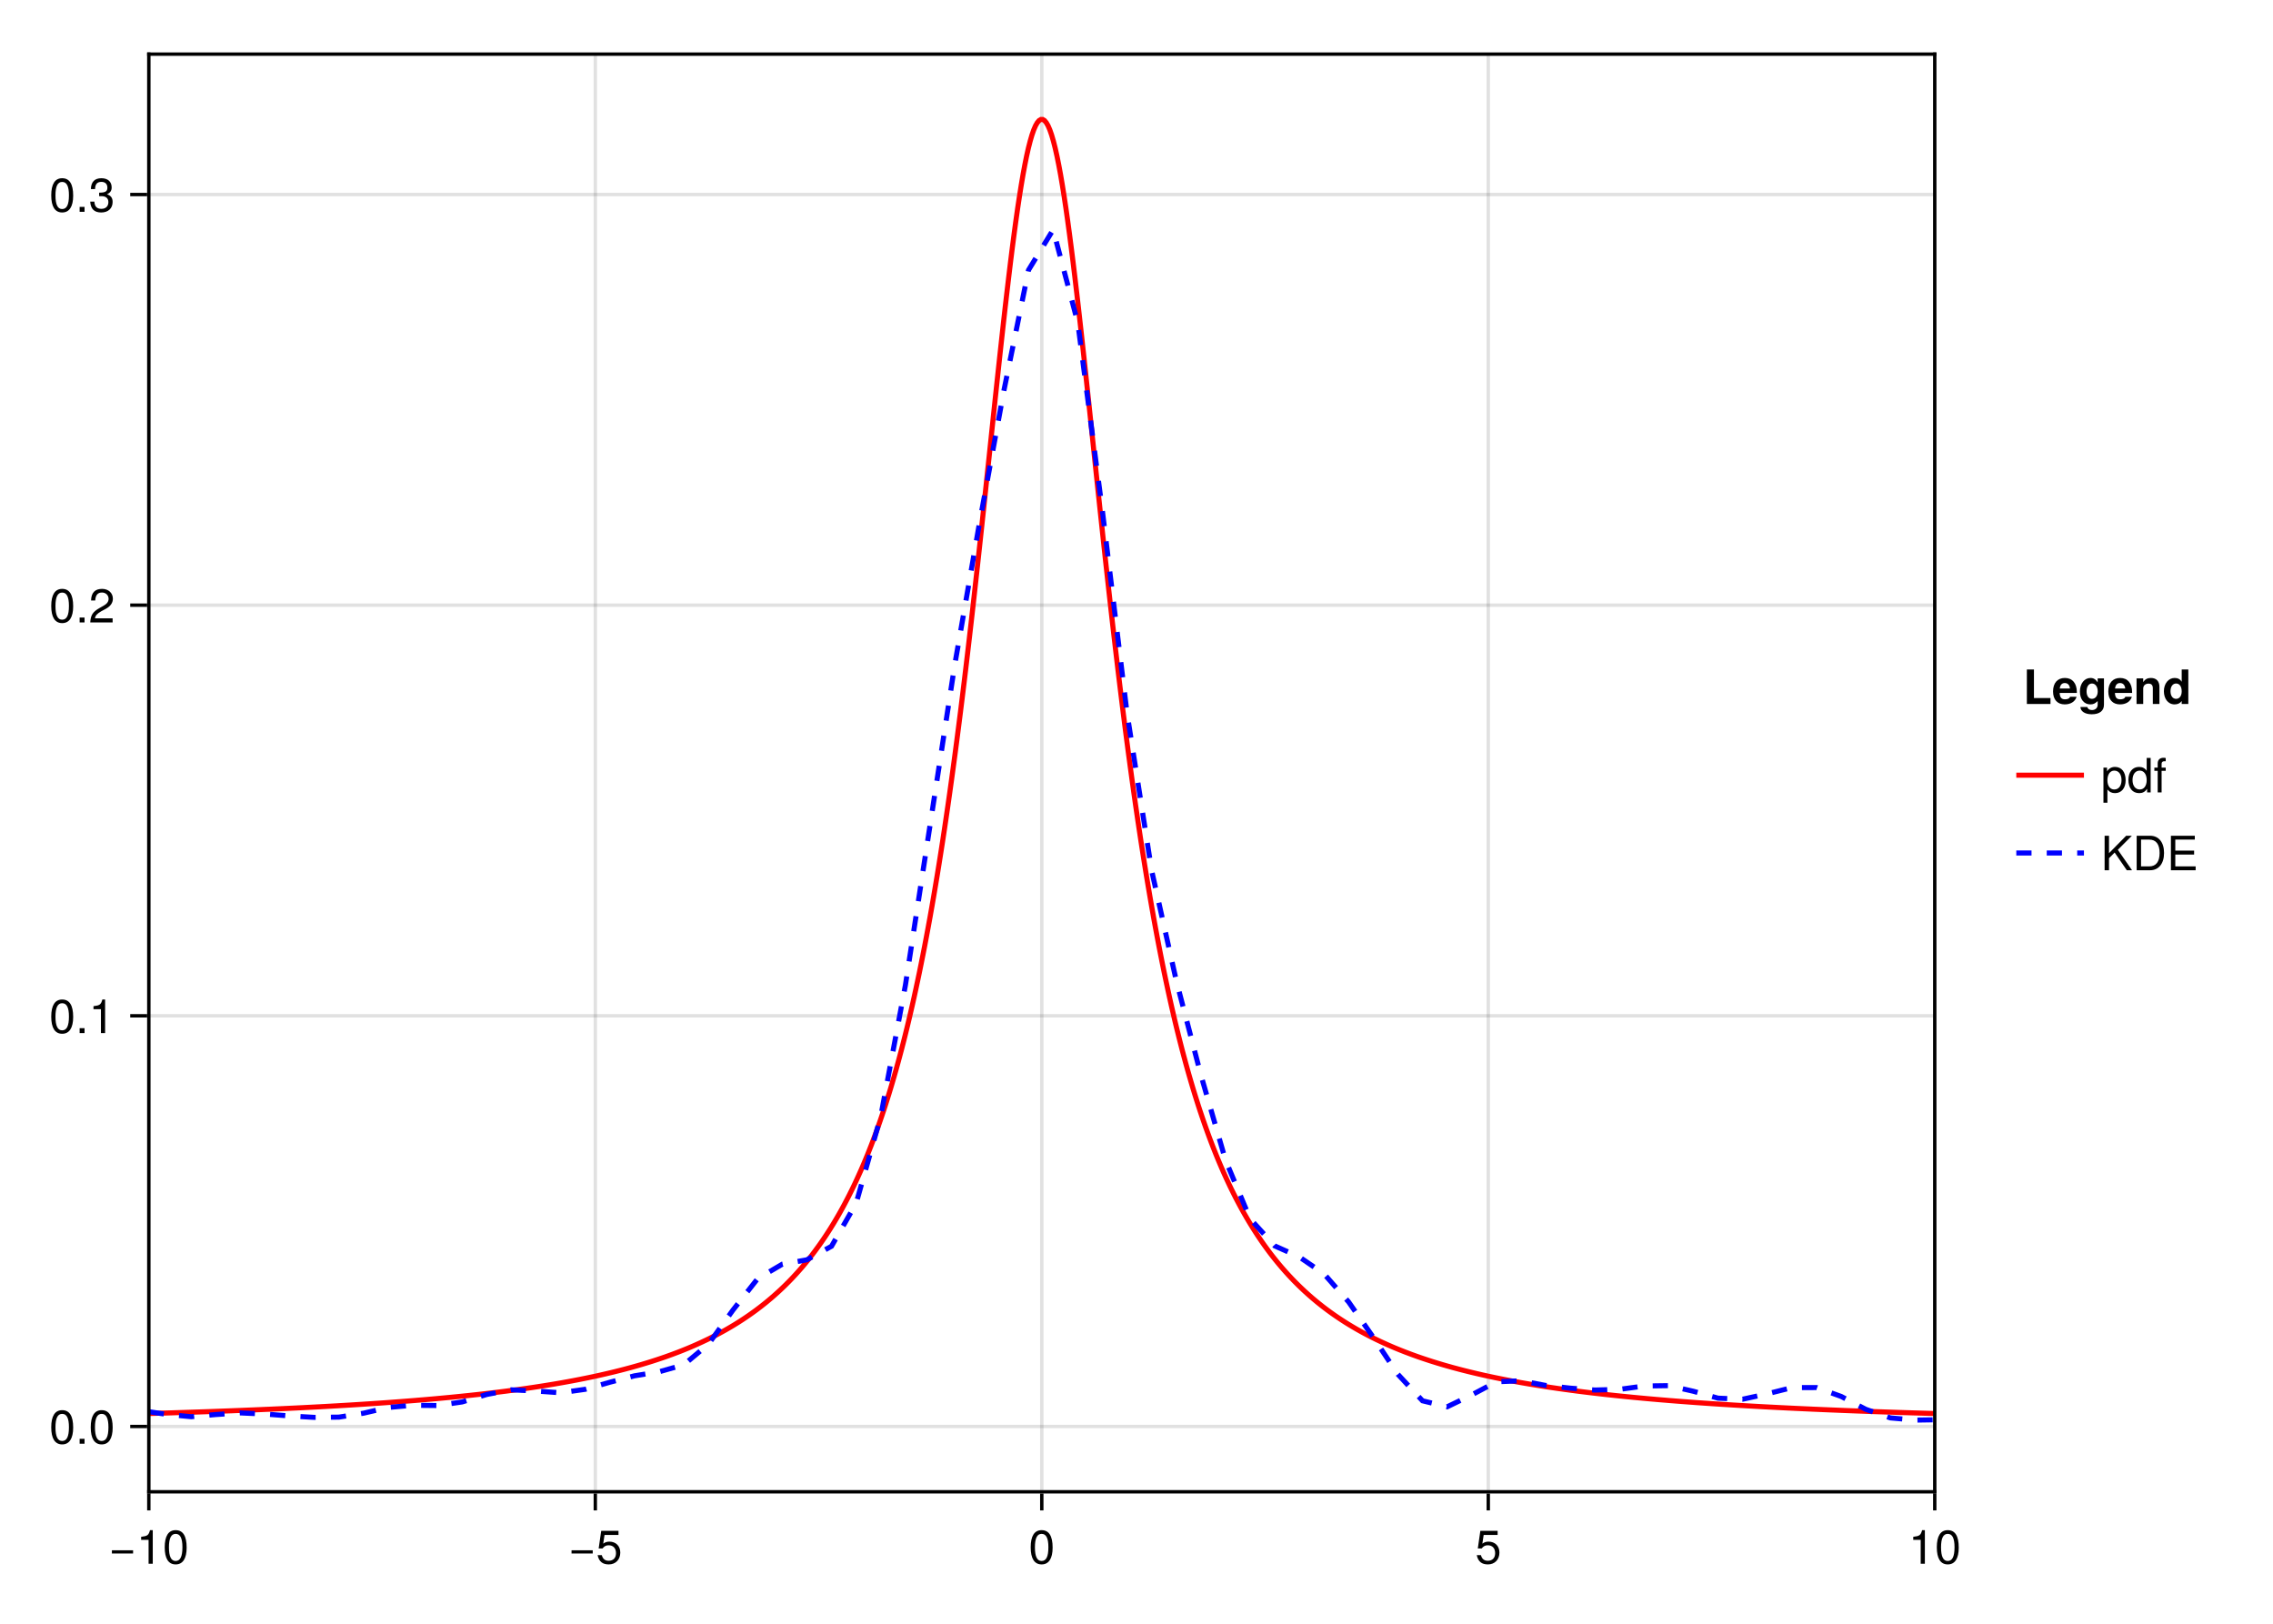 <?xml version="1.0" encoding="UTF-8"?>
<svg xmlns="http://www.w3.org/2000/svg" xmlns:xlink="http://www.w3.org/1999/xlink" width="672" height="480" viewBox="0 0 672 480">
<defs>
<g>
<g id="glyph-0-0-b5cbc8f6">
<path d="M 7.219 -3.031 C 7.219 -3.031 0.953 -3.031 0.953 -3.031 C 0.953 -3.031 0.953 -3.969 0.953 -3.969 C 0.953 -3.969 7.219 -3.969 7.219 -3.969 C 7.219 -3.969 7.219 -3.031 7.219 -3.031 Z M 7.219 -3.031 "/>
</g>
<g id="glyph-0-1-b5cbc8f6">
<path d="M 4.859 0 C 4.859 0 3.625 0 3.625 0 C 3.625 0 3.625 -7.062 3.625 -7.062 C 3.625 -7.062 1.422 -7.062 1.422 -7.062 C 1.422 -7.062 1.422 -7.953 1.422 -7.953 C 3.328 -8.188 3.609 -8.406 4.047 -9.922 C 4.047 -9.922 4.859 -9.922 4.859 -9.922 C 4.859 -9.922 4.859 0 4.859 0 Z M 4.859 0 "/>
</g>
<g id="glyph-0-2-b5cbc8f6">
<path d="M 7.094 -4.781 C 7.094 -1.516 5.953 0.203 3.844 0.203 C 1.719 0.203 0.609 -1.516 0.609 -4.859 C 0.609 -8.188 1.703 -9.922 3.844 -9.922 C 6 -9.922 7.094 -8.219 7.094 -4.781 Z M 5.844 -4.891 C 5.844 -7.547 5.188 -8.828 3.844 -8.828 C 2.516 -8.828 1.859 -7.562 1.859 -4.844 C 1.859 -2.125 2.516 -0.812 3.828 -0.812 C 5.188 -0.812 5.844 -2.078 5.844 -4.891 Z M 5.844 -4.891 "/>
</g>
<g id="glyph-1-0-b5cbc8f6">
<path d="M 7.219 -3.031 C 7.219 -3.031 0.953 -3.031 0.953 -3.031 C 0.953 -3.031 0.953 -3.969 0.953 -3.969 C 0.953 -3.969 7.219 -3.969 7.219 -3.969 C 7.219 -3.969 7.219 -3.031 7.219 -3.031 Z M 7.219 -3.031 "/>
</g>
<g id="glyph-2-0-b5cbc8f6">
<path d="M 7.188 -3.297 C 7.188 -1.188 5.781 0.203 3.781 0.203 C 2.016 0.203 0.891 -0.578 0.484 -2.547 C 0.484 -2.547 1.719 -2.547 1.719 -2.547 C 2.016 -1.422 2.672 -0.875 3.75 -0.875 C 5.094 -0.875 5.922 -1.688 5.922 -3.125 C 5.922 -4.594 5.078 -5.453 3.75 -5.453 C 2.984 -5.453 2.5 -5.203 1.938 -4.516 C 1.938 -4.516 0.797 -4.516 0.797 -4.516 C 0.797 -4.516 1.547 -9.719 1.547 -9.719 C 1.547 -9.719 6.656 -9.719 6.656 -9.719 C 6.656 -9.719 6.656 -8.5 6.656 -8.5 C 6.656 -8.5 2.531 -8.5 2.531 -8.5 C 2.531 -8.5 2.141 -5.938 2.141 -5.938 C 2.719 -6.359 3.281 -6.531 3.969 -6.531 C 5.875 -6.531 7.188 -5.25 7.188 -3.297 Z M 7.188 -3.297 "/>
</g>
<g id="glyph-2-1-b5cbc8f6">
<path d="M 7.094 -4.781 C 7.094 -1.516 5.953 0.203 3.844 0.203 C 1.719 0.203 0.609 -1.516 0.609 -4.859 C 0.609 -8.188 1.703 -9.922 3.844 -9.922 C 6 -9.922 7.094 -8.219 7.094 -4.781 Z M 5.844 -4.891 C 5.844 -7.547 5.188 -8.828 3.844 -8.828 C 2.516 -8.828 1.859 -7.562 1.859 -4.844 C 1.859 -2.125 2.516 -0.812 3.828 -0.812 C 5.188 -0.812 5.844 -2.078 5.844 -4.891 Z M 5.844 -4.891 "/>
</g>
<g id="glyph-2-2-b5cbc8f6">
<path d="M 4.859 0 C 4.859 0 3.625 0 3.625 0 C 3.625 0 3.625 -7.062 3.625 -7.062 C 3.625 -7.062 1.422 -7.062 1.422 -7.062 C 1.422 -7.062 1.422 -7.953 1.422 -7.953 C 3.328 -8.188 3.609 -8.406 4.047 -9.922 C 4.047 -9.922 4.859 -9.922 4.859 -9.922 C 4.859 -9.922 4.859 0 4.859 0 Z M 4.859 0 "/>
</g>
<g id="glyph-2-3-b5cbc8f6">
<path d="M 7.328 -3.594 C 7.328 -1.266 6.078 0.203 4.188 0.203 C 3.234 0.203 2.547 -0.125 1.938 -0.875 C 1.938 -0.875 1.938 3.047 1.938 3.047 C 1.938 3.047 0.766 3.047 0.766 3.047 C 0.766 3.047 0.766 -7.344 0.766 -7.344 C 0.766 -7.344 1.828 -7.344 1.828 -7.344 C 1.828 -7.344 1.828 -6.234 1.828 -6.234 C 2.375 -7.094 3.172 -7.547 4.172 -7.547 C 6.125 -7.547 7.328 -6.062 7.328 -3.594 Z M 6.109 -3.625 C 6.109 -5.375 5.266 -6.453 3.969 -6.453 C 2.75 -6.453 1.938 -5.328 1.938 -3.609 C 1.938 -1.891 2.75 -0.875 3.969 -0.875 C 5.25 -0.875 6.109 -1.953 6.109 -3.625 Z M 6.109 -3.625 "/>
</g>
<g id="glyph-2-4-b5cbc8f6">
<path d="M 6.938 0 C 6.938 0 5.891 0 5.891 0 C 5.891 0 5.891 -1.078 5.891 -1.078 C 5.266 -0.172 4.562 0.203 3.562 0.203 C 1.578 0.203 0.359 -1.266 0.359 -3.734 C 0.359 -6.078 1.609 -7.547 3.516 -7.547 C 4.5 -7.547 5.281 -7.156 5.766 -6.406 C 5.766 -6.406 5.766 -10.203 5.766 -10.203 C 5.766 -10.203 6.938 -10.203 6.938 -10.203 C 6.938 -10.203 6.938 0 6.938 0 Z M 5.766 -3.641 C 5.766 -5.328 4.969 -6.453 3.703 -6.453 C 2.438 -6.453 1.578 -5.375 1.578 -3.672 C 1.578 -1.953 2.438 -0.875 3.719 -0.875 C 4.953 -0.875 5.766 -1.953 5.766 -3.641 Z M 5.766 -3.641 "/>
</g>
<g id="glyph-2-5-b5cbc8f6">
<path d="M 3.609 -6.391 C 3.609 -6.391 2.391 -6.391 2.391 -6.391 C 2.391 -6.391 2.391 0 2.391 0 C 2.391 0 1.234 0 1.234 0 C 1.234 0 1.234 -6.391 1.234 -6.391 C 1.234 -6.391 0.25 -6.391 0.25 -6.391 C 0.25 -6.391 0.25 -7.344 0.25 -7.344 C 0.25 -7.344 1.234 -7.344 1.234 -7.344 C 1.234 -7.344 1.234 -8.578 1.234 -8.578 C 1.234 -9.625 1.875 -10.25 2.953 -10.25 C 3.188 -10.25 3.344 -10.234 3.609 -10.172 C 3.609 -10.172 3.609 -9.219 3.609 -9.219 C 3.344 -9.219 3.297 -9.219 3.203 -9.219 C 2.672 -9.219 2.391 -8.969 2.391 -8.484 C 2.391 -8.484 2.391 -7.344 2.391 -7.344 C 2.391 -7.344 3.609 -7.344 3.609 -7.344 C 3.609 -7.344 3.609 -6.391 3.609 -6.391 Z M 3.609 -6.391 "/>
</g>
<g id="glyph-2-6-b5cbc8f6">
<path d="M 9.219 0 C 9.219 0 7.672 0 7.672 0 C 7.672 0 4.078 -5.234 4.078 -5.234 C 4.078 -5.234 2.406 -3.562 2.406 -3.562 C 2.406 -3.562 2.406 0 2.406 0 C 2.406 0 1.109 0 1.109 0 C 1.109 0 1.109 -10.203 1.109 -10.203 C 1.109 -10.203 2.406 -10.203 2.406 -10.203 C 2.406 -10.203 2.406 -5.047 2.406 -5.047 C 2.406 -5.047 7.484 -10.203 7.484 -10.203 C 7.484 -10.203 9.172 -10.203 9.172 -10.203 C 9.172 -10.203 5.016 -6.047 5.016 -6.047 C 5.016 -6.047 9.219 0 9.219 0 Z M 9.219 0 "/>
</g>
<g id="glyph-2-7-b5cbc8f6">
<path d="M 9.344 -5.109 C 9.344 -1.938 7.75 0 5.188 0 C 5.188 0 1.25 0 1.25 0 C 1.25 0 1.25 -10.203 1.25 -10.203 C 1.25 -10.203 5.188 -10.203 5.188 -10.203 C 7.766 -10.203 9.344 -8.281 9.344 -5.109 Z M 8.031 -5.094 C 8.031 -7.703 6.969 -9.062 4.953 -9.062 C 4.953 -9.062 2.547 -9.062 2.547 -9.062 C 2.547 -9.062 2.547 -1.141 2.547 -1.141 C 2.547 -1.141 4.953 -1.141 4.953 -1.141 C 6.969 -1.141 8.031 -2.516 8.031 -5.094 Z M 8.031 -5.094 "/>
</g>
<g id="glyph-2-8-b5cbc8f6">
<path d="M 8.578 0 C 8.578 0 1.266 0 1.266 0 C 1.266 0 1.266 -10.203 1.266 -10.203 C 1.266 -10.203 8.328 -10.203 8.328 -10.203 C 8.328 -10.203 8.328 -9.062 8.328 -9.062 C 8.328 -9.062 2.562 -9.062 2.562 -9.062 C 2.562 -9.062 2.562 -5.797 2.562 -5.797 C 2.562 -5.797 8.125 -5.797 8.125 -5.797 C 8.125 -5.797 8.125 -4.641 8.125 -4.641 C 8.125 -4.641 2.562 -4.641 2.562 -4.641 C 2.562 -4.641 2.562 -1.141 2.562 -1.141 C 2.562 -1.141 8.578 -1.141 8.578 -1.141 C 8.578 -1.141 8.578 0 8.578 0 Z M 8.578 0 "/>
</g>
<g id="glyph-3-0-b5cbc8f6">
<path d="M 7.094 -4.781 C 7.094 -1.516 5.953 0.203 3.844 0.203 C 1.719 0.203 0.609 -1.516 0.609 -4.859 C 0.609 -8.188 1.703 -9.922 3.844 -9.922 C 6 -9.922 7.094 -8.219 7.094 -4.781 Z M 5.844 -4.891 C 5.844 -7.547 5.188 -8.828 3.844 -8.828 C 2.516 -8.828 1.859 -7.562 1.859 -4.844 C 1.859 -2.125 2.516 -0.812 3.828 -0.812 C 5.188 -0.812 5.844 -2.078 5.844 -4.891 Z M 5.844 -4.891 "/>
</g>
<g id="glyph-3-1-b5cbc8f6">
<path d="M 2.672 0 C 2.672 0 1.219 0 1.219 0 C 1.219 0 1.219 -1.453 1.219 -1.453 C 1.219 -1.453 2.672 -1.453 2.672 -1.453 C 2.672 -1.453 2.672 0 2.672 0 Z M 2.672 0 "/>
</g>
<g id="glyph-4-0-b5cbc8f6">
<path d="M 7.094 -4.781 C 7.094 -1.516 5.953 0.203 3.844 0.203 C 1.719 0.203 0.609 -1.516 0.609 -4.859 C 0.609 -8.188 1.703 -9.922 3.844 -9.922 C 6 -9.922 7.094 -8.219 7.094 -4.781 Z M 5.844 -4.891 C 5.844 -7.547 5.188 -8.828 3.844 -8.828 C 2.516 -8.828 1.859 -7.562 1.859 -4.844 C 1.859 -2.125 2.516 -0.812 3.828 -0.812 C 5.188 -0.812 5.844 -2.078 5.844 -4.891 Z M 5.844 -4.891 "/>
</g>
<g id="glyph-4-1-b5cbc8f6">
<path d="M 2.672 0 C 2.672 0 1.219 0 1.219 0 C 1.219 0 1.219 -1.453 1.219 -1.453 C 1.219 -1.453 2.672 -1.453 2.672 -1.453 C 2.672 -1.453 2.672 0 2.672 0 Z M 2.672 0 "/>
</g>
<g id="glyph-4-2-b5cbc8f6">
<path d="M 4.859 0 C 4.859 0 3.625 0 3.625 0 C 3.625 0 3.625 -7.062 3.625 -7.062 C 3.625 -7.062 1.422 -7.062 1.422 -7.062 C 1.422 -7.062 1.422 -7.953 1.422 -7.953 C 3.328 -8.188 3.609 -8.406 4.047 -9.922 C 4.047 -9.922 4.859 -9.922 4.859 -9.922 C 4.859 -9.922 4.859 0 4.859 0 Z M 4.859 0 "/>
</g>
<g id="glyph-4-3-b5cbc8f6">
<path d="M 7.156 -7.016 C 7.156 -5.797 6.438 -4.766 5.047 -4.016 C 5.047 -4.016 3.656 -3.266 3.656 -3.266 C 2.438 -2.547 1.984 -2.031 1.859 -1.219 C 1.859 -1.219 7.078 -1.219 7.078 -1.219 C 7.078 -1.219 7.078 0 7.078 0 C 7.078 0 0.469 0 0.469 0 C 0.594 -2.188 1.188 -3.125 3.266 -4.297 C 3.266 -4.297 4.547 -5.031 4.547 -5.031 C 5.438 -5.531 5.891 -6.203 5.891 -6.984 C 5.891 -8.047 5.047 -8.844 3.938 -8.844 C 2.719 -8.844 2.031 -8.141 1.938 -6.484 C 1.938 -6.484 0.703 -6.484 0.703 -6.484 C 0.766 -8.891 1.953 -9.922 3.969 -9.922 C 5.859 -9.922 7.156 -8.688 7.156 -7.016 Z M 7.156 -7.016 "/>
</g>
<g id="glyph-5-0-b5cbc8f6">
<path d="M 7.094 -4.781 C 7.094 -1.516 5.953 0.203 3.844 0.203 C 1.719 0.203 0.609 -1.516 0.609 -4.859 C 0.609 -8.188 1.703 -9.922 3.844 -9.922 C 6 -9.922 7.094 -8.219 7.094 -4.781 Z M 5.844 -4.891 C 5.844 -7.547 5.188 -8.828 3.844 -8.828 C 2.516 -8.828 1.859 -7.562 1.859 -4.844 C 1.859 -2.125 2.516 -0.812 3.828 -0.812 C 5.188 -0.812 5.844 -2.078 5.844 -4.891 Z M 5.844 -4.891 "/>
</g>
<g id="glyph-5-1-b5cbc8f6">
<path d="M 2.672 0 C 2.672 0 1.219 0 1.219 0 C 1.219 0 1.219 -1.453 1.219 -1.453 C 1.219 -1.453 2.672 -1.453 2.672 -1.453 C 2.672 -1.453 2.672 0 2.672 0 Z M 2.672 0 "/>
</g>
<g id="glyph-5-2-b5cbc8f6">
<path d="M 7.078 -2.891 C 7.078 -1.016 5.766 0.203 3.719 0.203 C 1.688 0.203 0.609 -0.781 0.453 -3 C 0.453 -3 1.688 -3 1.688 -3 C 1.766 -1.547 2.422 -0.875 3.766 -0.875 C 5.047 -0.875 5.828 -1.625 5.828 -2.875 C 5.828 -3.969 5.125 -4.625 3.766 -4.625 C 3.766 -4.625 3.094 -4.625 3.094 -4.625 C 3.094 -4.625 3.094 -5.656 3.094 -5.656 C 5.062 -5.656 5.531 -6.094 5.531 -7.156 C 5.531 -8.203 4.875 -8.844 3.781 -8.844 C 2.516 -8.844 1.922 -8.188 1.891 -6.719 C 1.891 -6.719 0.656 -6.719 0.656 -6.719 C 0.703 -8.828 1.766 -9.922 3.766 -9.922 C 5.656 -9.922 6.797 -8.906 6.797 -7.203 C 6.797 -6.203 6.328 -5.562 5.406 -5.188 C 6.594 -4.781 7.078 -4.094 7.078 -2.891 Z M 7.078 -2.891 "/>
</g>
<g id="glyph-6-0-b5cbc8f6">
<path d="M 8.109 0 C 8.109 0 1.125 0 1.125 0 C 1.125 0 1.125 -10.203 1.125 -10.203 C 1.125 -10.203 3.219 -10.203 3.219 -10.203 C 3.219 -10.203 3.219 -1.75 3.219 -1.75 C 3.219 -1.75 8.109 -1.75 8.109 -1.75 C 8.109 -1.75 8.109 0 8.109 0 Z M 8.109 0 "/>
</g>
<g id="glyph-7-0-b5cbc8f6">
<path d="M 7.344 -3.5 C 7.344 -3.5 7.344 -3.266 7.344 -3.266 C 7.344 -3.266 2.266 -3.266 2.266 -3.266 C 2.328 -1.797 2.906 -1.375 3.844 -1.375 C 4.547 -1.375 5.172 -1.578 5.328 -2.125 C 5.328 -2.125 7.266 -2.125 7.266 -2.125 C 6.828 -0.641 5.453 0.125 3.766 0.125 C 1.625 0.125 0.312 -1.266 0.312 -3.688 C 0.312 -6.219 1.641 -7.688 3.812 -7.688 C 6.031 -7.688 7.344 -6.109 7.344 -3.5 Z M 5.312 -4.562 C 5.203 -5.641 4.625 -6.188 3.781 -6.188 C 2.906 -6.188 2.422 -5.609 2.297 -4.562 C 2.297 -4.562 5.312 -4.562 5.312 -4.562 Z M 5.312 -4.562 "/>
</g>
<g id="glyph-7-1-b5cbc8f6">
<path d="M 7.578 0.25 C 7.578 2.031 6.266 3.047 3.969 3.047 C 1.906 3.047 0.656 2.141 0.625 0.906 C 0.625 0.906 2.656 0.906 2.656 0.906 C 2.812 1.484 3.297 1.797 4.047 1.797 C 5.031 1.797 5.719 1.156 5.719 0.25 C 5.719 0.25 5.719 -0.875 5.719 -0.875 C 4.984 -0.141 4.453 0.125 3.562 0.125 C 1.703 0.125 0.469 -1.344 0.469 -3.703 C 0.469 -6.031 1.812 -7.688 3.609 -7.688 C 4.484 -7.688 5.125 -7.297 5.719 -6.391 C 5.719 -6.391 5.719 -7.562 5.719 -7.562 C 5.719 -7.562 7.578 -7.562 7.578 -7.562 C 7.578 -7.562 7.578 0.25 7.578 0.25 Z M 5.734 -3.719 C 5.734 -5.125 5.016 -6.047 4.031 -6.047 C 3.078 -6.047 2.438 -5.156 2.438 -3.719 C 2.438 -2.359 3.078 -1.516 4 -1.516 C 5.031 -1.516 5.734 -2.359 5.734 -3.719 Z M 5.734 -3.719 "/>
</g>
<g id="glyph-7-2-b5cbc8f6">
<path d="M 7.641 0 C 7.641 0 5.688 0 5.688 0 C 5.688 0 5.688 -4.656 5.688 -4.656 C 5.688 -5.562 5.266 -6.016 4.422 -6.016 C 3.469 -6.016 2.844 -5.438 2.844 -4.531 C 2.844 -4.531 2.844 0 2.844 0 C 2.844 0 0.875 0 0.875 0 C 0.875 0 0.875 -7.562 0.875 -7.562 C 0.875 -7.562 2.844 -7.562 2.844 -7.562 C 2.844 -7.562 2.844 -6.469 2.844 -6.469 C 3.406 -7.312 4.094 -7.688 5.109 -7.688 C 6.719 -7.688 7.641 -6.734 7.641 -5.062 C 7.641 -5.062 7.641 0 7.641 0 Z M 7.641 0 "/>
</g>
<g id="glyph-7-3-b5cbc8f6">
<path d="M 7.625 0 C 7.625 0 5.672 0 5.672 0 C 5.672 0 5.672 -0.875 5.672 -0.875 C 5.188 -0.219 4.516 0.125 3.578 0.125 C 1.578 0.125 0.406 -1.625 0.406 -3.766 C 0.406 -6.047 1.781 -7.688 3.578 -7.688 C 4.516 -7.688 5.188 -7.344 5.672 -6.578 C 5.672 -6.578 5.672 -10.203 5.672 -10.203 C 5.672 -10.203 7.625 -10.203 7.625 -10.203 C 7.625 -10.203 7.625 0 7.625 0 Z M 5.672 -3.734 C 5.672 -5.188 5.016 -6.047 4.016 -6.047 C 3.031 -6.047 2.359 -5.172 2.359 -3.766 C 2.359 -2.375 3.031 -1.516 4.016 -1.516 C 5 -1.516 5.672 -2.359 5.672 -3.734 Z M 5.672 -3.734 "/>
</g>
</g>
<clipPath id="clip-0-b5cbc8f6">
<path clip-rule="nonzero" d="M 44 31 L 572 31 L 572 423 L 44 423 Z M 44 31 "/>
</clipPath>
<clipPath id="clip-1-b5cbc8f6">
<path clip-rule="nonzero" d="M 44 63 L 572 63 L 572 425 L 44 425 Z M 44 63 "/>
</clipPath>
</defs>
<rect x="-67.2" y="-48" width="806.4" height="576" fill="rgb(100%, 100%, 100%)" fill-opacity="1"/>
<path fill-rule="nonzero" fill="rgb(100%, 100%, 100%)" fill-opacity="1" d="M 44 441 L 572 441 L 572 16 L 44 16 Z M 44 441 "/>
<path fill="none" stroke-width="1" stroke-linecap="butt" stroke-linejoin="miter" stroke="rgb(0%, 0%, 0%)" stroke-opacity="0.12" stroke-miterlimit="1.155" d="M 44 441 L 44 16 "/>
<path fill="none" stroke-width="1" stroke-linecap="butt" stroke-linejoin="miter" stroke="rgb(0%, 0%, 0%)" stroke-opacity="0.12" stroke-miterlimit="1.155" d="M 176 441 L 176 16 "/>
<path fill="none" stroke-width="1" stroke-linecap="butt" stroke-linejoin="miter" stroke="rgb(0%, 0%, 0%)" stroke-opacity="0.12" stroke-miterlimit="1.155" d="M 308 441 L 308 16 "/>
<path fill="none" stroke-width="1" stroke-linecap="butt" stroke-linejoin="miter" stroke="rgb(0%, 0%, 0%)" stroke-opacity="0.12" stroke-miterlimit="1.155" d="M 440 441 L 440 16 "/>
<path fill="none" stroke-width="1" stroke-linecap="butt" stroke-linejoin="miter" stroke="rgb(0%, 0%, 0%)" stroke-opacity="0.12" stroke-miterlimit="1.155" d="M 572 441 L 572 16 "/>
<path fill="none" stroke-width="1" stroke-linecap="butt" stroke-linejoin="miter" stroke="rgb(0%, 0%, 0%)" stroke-opacity="0.12" stroke-miterlimit="1.155" d="M 44 421.684 L 572 421.684 "/>
<path fill="none" stroke-width="1" stroke-linecap="butt" stroke-linejoin="miter" stroke="rgb(0%, 0%, 0%)" stroke-opacity="0.12" stroke-miterlimit="1.155" d="M 44 300.289 L 572 300.289 "/>
<path fill="none" stroke-width="1" stroke-linecap="butt" stroke-linejoin="miter" stroke="rgb(0%, 0%, 0%)" stroke-opacity="0.12" stroke-miterlimit="1.155" d="M 44 178.898 L 572 178.898 "/>
<path fill="none" stroke-width="1" stroke-linecap="butt" stroke-linejoin="miter" stroke="rgb(0%, 0%, 0%)" stroke-opacity="0.12" stroke-miterlimit="1.155" d="M 44 57.508 L 572 57.508 "/>
<g fill="rgb(0%, 0%, 0%)" fill-opacity="1">
<use xlink:href="#glyph-0-0-b5cbc8f6" x="32.128" y="462.258"/>
</g>
<g fill="rgb(0%, 0%, 0%)" fill-opacity="1">
<use xlink:href="#glyph-0-1-b5cbc8f6" x="40.304" y="462.258"/>
</g>
<g fill="rgb(0%, 0%, 0%)" fill-opacity="1">
<use xlink:href="#glyph-0-2-b5cbc8f6" x="48.088" y="462.258"/>
</g>
<g fill="rgb(0%, 0%, 0%)" fill-opacity="1">
<use xlink:href="#glyph-1-0-b5cbc8f6" x="168.02" y="462.258"/>
</g>
<g fill="rgb(0%, 0%, 0%)" fill-opacity="1">
<use xlink:href="#glyph-2-0-b5cbc8f6" x="176.196" y="462.258"/>
</g>
<g fill="rgb(0%, 0%, 0%)" fill-opacity="1">
<use xlink:href="#glyph-2-1-b5cbc8f6" x="304.108" y="462.258"/>
</g>
<g fill="rgb(0%, 0%, 0%)" fill-opacity="1">
<use xlink:href="#glyph-2-0-b5cbc8f6" x="436.108" y="462.258"/>
</g>
<g fill="rgb(0%, 0%, 0%)" fill-opacity="1">
<use xlink:href="#glyph-2-2-b5cbc8f6" x="564.216" y="462.258"/>
</g>
<g fill="rgb(0%, 0%, 0%)" fill-opacity="1">
<use xlink:href="#glyph-2-1-b5cbc8f6" x="572" y="462.258"/>
</g>
<g fill="rgb(0%, 0%, 0%)" fill-opacity="1">
<use xlink:href="#glyph-3-0-b5cbc8f6" x="14.54" y="426.785"/>
</g>
<g fill="rgb(0%, 0%, 0%)" fill-opacity="1">
<use xlink:href="#glyph-3-1-b5cbc8f6" x="22.324" y="426.785"/>
</g>
<g fill="rgb(0%, 0%, 0%)" fill-opacity="1">
<use xlink:href="#glyph-3-0-b5cbc8f6" x="26.216" y="426.785"/>
</g>
<g fill="rgb(0%, 0%, 0%)" fill-opacity="1">
<use xlink:href="#glyph-4-0-b5cbc8f6" x="14.54" y="305.393"/>
</g>
<g fill="rgb(0%, 0%, 0%)" fill-opacity="1">
<use xlink:href="#glyph-4-1-b5cbc8f6" x="22.324" y="305.393"/>
</g>
<g fill="rgb(0%, 0%, 0%)" fill-opacity="1">
<use xlink:href="#glyph-4-2-b5cbc8f6" x="26.216" y="305.393"/>
</g>
<g fill="rgb(0%, 0%, 0%)" fill-opacity="1">
<use xlink:href="#glyph-4-0-b5cbc8f6" x="14.54" y="184.001"/>
</g>
<g fill="rgb(0%, 0%, 0%)" fill-opacity="1">
<use xlink:href="#glyph-4-1-b5cbc8f6" x="22.324" y="184.001"/>
</g>
<g fill="rgb(0%, 0%, 0%)" fill-opacity="1">
<use xlink:href="#glyph-4-3-b5cbc8f6" x="26.216" y="184.001"/>
</g>
<g fill="rgb(0%, 0%, 0%)" fill-opacity="1">
<use xlink:href="#glyph-5-0-b5cbc8f6" x="14.54" y="62.609"/>
</g>
<g fill="rgb(0%, 0%, 0%)" fill-opacity="1">
<use xlink:href="#glyph-5-1-b5cbc8f6" x="22.324" y="62.609"/>
</g>
<g fill="rgb(0%, 0%, 0%)" fill-opacity="1">
<use xlink:href="#glyph-5-2-b5cbc8f6" x="26.216" y="62.609"/>
</g>
<g clip-path="url(#clip-0-b5cbc8f6)">
<path fill="none" stroke-width="1.5" stroke-linecap="butt" stroke-linejoin="miter" stroke="rgb(100%, 0%, 0%)" stroke-opacity="1" stroke-miterlimit="2" d="M 44 417.855 L 44.527 417.84 L 45.059 417.824 L 46.113 417.793 L 46.645 417.777 L 48.227 417.73 L 48.758 417.715 L 49.812 417.684 L 50.344 417.668 L 50.871 417.652 L 51.398 417.633 L 51.93 417.617 L 52.984 417.586 L 53.512 417.566 L 54.043 417.551 L 54.57 417.535 L 55.098 417.516 L 55.629 417.5 L 56.156 417.48 L 56.684 417.465 L 57.215 417.445 L 57.742 417.43 L 58.27 417.41 L 58.797 417.395 L 59.328 417.375 L 59.855 417.355 L 60.383 417.34 L 60.914 417.32 L 61.441 417.301 L 61.969 417.285 L 62.5 417.266 L 63.555 417.227 L 64.086 417.207 L 65.668 417.148 L 66.199 417.129 L 67.254 417.09 L 67.785 417.07 L 68.84 417.031 L 69.371 417.008 L 70.953 416.949 L 71.484 416.926 L 72.012 416.906 L 72.539 416.883 L 73.07 416.863 L 73.598 416.84 L 74.125 416.82 L 74.656 416.797 L 75.184 416.777 L 75.711 416.754 L 76.242 416.73 L 76.77 416.711 L 77.824 416.664 L 78.355 416.641 L 78.883 416.617 L 79.41 416.598 L 79.941 416.574 L 80.469 416.551 L 80.996 416.523 L 81.527 416.5 L 83.109 416.43 L 83.641 416.406 L 84.168 416.379 L 84.695 416.355 L 85.227 416.332 L 85.754 416.305 L 86.281 416.281 L 86.812 416.254 L 87.34 416.23 L 88.395 416.176 L 88.926 416.152 L 89.98 416.098 L 90.512 416.07 L 91.566 416.016 L 92.098 415.988 L 93.152 415.934 L 93.684 415.906 L 94.738 415.852 L 95.266 415.82 L 95.797 415.793 L 96.324 415.762 L 96.852 415.734 L 97.383 415.703 L 97.91 415.676 L 98.438 415.645 L 98.969 415.613 L 99.496 415.586 L 100.551 415.523 L 101.082 415.492 L 102.137 415.43 L 102.668 415.398 L 103.723 415.336 L 104.254 415.301 L 104.781 415.27 L 105.309 415.234 L 105.836 415.203 L 106.367 415.168 L 106.895 415.137 L 107.422 415.102 L 107.953 415.066 L 108.48 415.031 L 109.008 415 L 109.539 414.965 L 110.066 414.93 L 110.594 414.891 L 111.125 414.855 L 112.18 414.785 L 112.707 414.746 L 113.238 414.711 L 113.766 414.672 L 114.293 414.637 L 114.824 414.598 L 115.879 414.52 L 116.41 414.48 L 117.992 414.363 L 118.523 414.324 L 119.051 414.281 L 119.578 414.242 L 120.109 414.199 L 120.637 414.16 L 121.164 414.117 L 121.695 414.074 L 122.223 414.035 L 122.75 413.992 L 123.277 413.945 L 123.809 413.902 L 124.863 413.816 L 125.395 413.77 L 125.922 413.727 L 126.449 413.68 L 126.98 413.633 L 127.508 413.59 L 128.035 413.543 L 128.566 413.496 L 129.094 413.449 L 129.621 413.398 L 130.148 413.352 L 130.68 413.301 L 131.207 413.254 L 131.734 413.203 L 132.266 413.152 L 132.793 413.105 L 133.32 413.055 L 133.852 413 L 134.906 412.898 L 135.434 412.844 L 135.965 412.793 L 137.02 412.684 L 137.551 412.629 L 138.605 412.52 L 139.137 412.461 L 139.664 412.406 L 140.191 412.348 L 140.723 412.293 L 142.305 412.117 L 142.836 412.055 L 143.363 411.996 L 143.891 411.934 L 144.422 411.871 L 144.949 411.812 L 145.477 411.75 L 146.008 411.684 L 146.535 411.621 L 147.062 411.555 L 147.59 411.492 L 148.121 411.426 L 149.176 411.293 L 149.707 411.227 L 150.762 411.086 L 151.293 411.02 L 151.82 410.949 L 152.348 410.875 L 152.875 410.805 L 153.406 410.734 L 154.461 410.586 L 154.992 410.512 L 155.52 410.438 L 156.047 410.359 L 156.578 410.281 L 157.105 410.207 L 157.633 410.129 L 158.164 410.047 L 158.691 409.969 L 159.746 409.805 L 160.277 409.723 L 160.805 409.641 L 161.332 409.555 L 161.863 409.469 L 162.918 409.297 L 163.449 409.211 L 165.031 408.941 L 165.562 408.848 L 166.09 408.758 L 166.617 408.664 L 167.148 408.566 L 167.676 408.473 L 168.203 408.375 L 168.734 408.277 L 169.262 408.18 L 169.789 408.078 L 170.316 407.98 L 170.848 407.875 L 171.375 407.773 L 171.902 407.668 L 172.434 407.562 L 172.961 407.457 L 173.488 407.348 L 174.02 407.242 L 174.547 407.129 L 175.074 407.02 L 175.605 406.906 L 176.133 406.793 L 177.188 406.559 L 177.719 406.441 L 178.773 406.199 L 179.305 406.078 L 180.359 405.828 L 180.891 405.703 L 181.945 405.445 L 182.473 405.312 L 183.004 405.18 L 183.531 405.047 L 184.059 404.91 L 184.59 404.773 L 185.645 404.492 L 186.176 404.352 L 186.703 404.207 L 187.758 403.91 L 188.289 403.762 L 189.344 403.457 L 189.875 403.301 L 190.402 403.141 L 190.93 402.984 L 191.461 402.82 L 192.516 402.492 L 193.047 402.324 L 194.102 401.98 L 194.629 401.805 L 195.16 401.629 L 196.215 401.27 L 196.746 401.086 L 197.273 400.898 L 197.801 400.707 L 198.332 400.516 L 198.859 400.324 L 199.914 399.926 L 200.445 399.727 L 201.5 399.312 L 202.031 399.102 L 203.086 398.672 L 203.617 398.453 L 204.145 398.23 L 204.672 398.004 L 205.203 397.773 L 205.73 397.543 L 206.785 397.066 L 207.316 396.824 L 207.844 396.578 L 208.371 396.328 L 208.902 396.078 L 209.43 395.82 L 209.957 395.559 L 210.488 395.293 L 211.016 395.027 L 211.543 394.754 L 212.07 394.477 L 212.602 394.195 L 213.129 393.91 L 213.656 393.621 L 214.188 393.328 L 214.715 393.031 L 215.242 392.727 L 215.773 392.418 L 216.301 392.105 L 216.828 391.789 L 217.355 391.469 L 217.887 391.141 L 218.414 390.809 L 218.941 390.469 L 219.473 390.125 L 220 389.777 L 220.527 389.422 L 221.059 389.062 L 221.586 388.695 L 222.113 388.324 L 222.645 387.945 L 223.172 387.562 L 223.699 387.172 L 224.227 386.773 L 224.758 386.371 L 225.285 385.957 L 225.812 385.539 L 226.344 385.117 L 226.871 384.684 L 227.398 384.242 L 227.93 383.797 L 228.457 383.34 L 228.984 382.879 L 229.512 382.406 L 230.043 381.93 L 230.57 381.441 L 231.098 380.945 L 231.629 380.438 L 232.156 379.926 L 233.215 378.867 L 233.742 378.324 L 234.27 377.77 L 234.797 377.207 L 235.328 376.633 L 235.855 376.051 L 236.383 375.453 L 236.914 374.848 L 237.441 374.23 L 237.969 373.602 L 238.5 372.961 L 239.027 372.305 L 239.555 371.641 L 240.086 370.961 L 240.613 370.27 L 241.141 369.562 L 241.668 368.844 L 242.199 368.109 L 242.727 367.359 L 243.254 366.598 L 243.785 365.816 L 244.312 365.023 L 244.84 364.211 L 245.371 363.383 L 245.898 362.539 L 246.426 361.68 L 246.953 360.801 L 247.484 359.902 L 248.012 358.988 L 248.539 358.051 L 249.07 357.098 L 249.598 356.121 L 250.125 355.125 L 250.656 354.109 L 251.184 353.07 L 251.711 352.008 L 252.242 350.926 L 252.77 349.816 L 253.297 348.688 L 253.824 347.531 L 254.355 346.348 L 254.883 345.141 L 255.41 343.902 L 255.941 342.641 L 256.469 341.352 L 256.996 340.031 L 257.527 338.68 L 258.055 337.301 L 258.582 335.891 L 259.109 334.445 L 259.641 332.969 L 260.168 331.457 L 260.695 329.91 L 261.227 328.328 L 261.754 326.711 L 262.281 325.055 L 262.812 323.359 L 263.34 321.625 L 263.867 319.848 L 264.395 318.031 L 264.926 316.172 L 265.453 314.266 L 265.98 312.316 L 266.512 310.32 L 267.039 308.277 L 267.566 306.188 L 268.098 304.043 L 268.625 301.852 L 269.152 299.605 L 269.684 297.305 L 270.211 294.949 L 270.738 292.539 L 271.266 290.07 L 271.797 287.547 L 272.324 284.957 L 272.852 282.309 L 273.383 279.598 L 273.91 276.824 L 274.438 273.98 L 274.969 271.074 L 275.496 268.098 L 276.023 265.055 L 276.551 261.941 L 277.082 258.754 L 277.609 255.496 L 278.137 252.168 L 278.668 248.762 L 279.195 245.281 L 279.723 241.727 L 280.254 238.094 L 280.781 234.383 L 281.309 230.598 L 281.836 226.73 L 282.367 222.789 L 282.895 218.773 L 283.422 214.676 L 283.953 210.504 L 284.48 206.258 L 285.008 201.938 L 285.539 197.543 L 286.066 193.078 L 286.594 188.547 L 287.125 183.945 L 287.652 179.285 L 288.18 174.562 L 288.707 169.785 L 289.238 164.953 L 289.766 160.078 L 290.293 155.16 L 290.824 150.207 L 291.352 145.227 L 291.879 140.223 L 292.41 135.203 L 293.465 125.156 L 293.992 120.148 L 294.523 115.164 L 295.051 110.215 L 295.578 105.309 L 296.109 100.457 L 296.637 95.68 L 297.164 90.98 L 297.695 86.383 L 298.223 81.891 L 298.75 77.523 L 299.277 73.293 L 299.809 69.219 L 300.336 65.309 L 300.863 61.582 L 301.395 58.051 L 301.922 54.73 L 302.449 51.633 L 302.98 48.77 L 303.508 46.152 L 304.035 43.801 L 304.566 41.715 L 305.094 39.906 L 305.621 38.391 L 306.148 37.168 L 306.68 36.246 L 307.207 35.629 L 307.734 35.316 L 308.266 35.316 L 308.793 35.629 L 309.32 36.246 L 309.852 37.168 L 310.379 38.391 L 310.906 39.906 L 311.434 41.715 L 311.965 43.801 L 312.492 46.152 L 313.02 48.77 L 313.551 51.633 L 314.078 54.73 L 314.605 58.051 L 315.137 61.582 L 315.664 65.309 L 316.191 69.219 L 316.719 73.293 L 317.25 77.523 L 317.777 81.891 L 318.305 86.383 L 318.836 90.98 L 319.363 95.68 L 319.891 100.457 L 320.422 105.309 L 320.949 110.215 L 321.477 115.164 L 322.008 120.148 L 322.535 125.156 L 323.59 135.203 L 324.121 140.223 L 324.648 145.227 L 325.176 150.207 L 325.707 155.16 L 326.234 160.078 L 326.762 164.953 L 327.293 169.785 L 327.82 174.562 L 328.348 179.285 L 328.875 183.945 L 329.406 188.547 L 329.934 193.078 L 330.461 197.543 L 330.992 201.938 L 331.52 206.258 L 332.047 210.504 L 332.578 214.676 L 333.105 218.773 L 333.633 222.789 L 334.164 226.73 L 334.691 230.598 L 335.219 234.383 L 335.746 238.094 L 336.277 241.727 L 336.805 245.281 L 337.332 248.762 L 337.863 252.168 L 338.391 255.496 L 338.918 258.754 L 339.449 261.941 L 339.977 265.055 L 340.504 268.098 L 341.031 271.074 L 341.562 273.98 L 342.09 276.824 L 342.617 279.598 L 343.148 282.309 L 343.676 284.957 L 344.203 287.547 L 344.734 290.07 L 345.262 292.539 L 345.789 294.949 L 346.316 297.305 L 346.848 299.605 L 347.375 301.852 L 347.902 304.043 L 348.434 306.188 L 348.961 308.277 L 349.488 310.32 L 350.02 312.316 L 350.547 314.266 L 351.074 316.172 L 351.605 318.031 L 352.133 319.848 L 352.66 321.625 L 353.188 323.359 L 353.719 325.055 L 354.246 326.711 L 354.773 328.328 L 355.305 329.91 L 355.832 331.457 L 356.359 332.969 L 356.891 334.445 L 357.418 335.891 L 357.945 337.301 L 358.473 338.68 L 359.004 340.031 L 359.531 341.352 L 360.059 342.641 L 360.59 343.902 L 361.117 345.141 L 361.645 346.348 L 362.176 347.531 L 362.703 348.688 L 363.23 349.816 L 363.758 350.926 L 364.289 352.008 L 364.816 353.07 L 365.344 354.109 L 365.875 355.125 L 366.402 356.121 L 366.93 357.098 L 367.461 358.051 L 367.988 358.988 L 368.516 359.902 L 369.047 360.801 L 369.574 361.68 L 370.102 362.539 L 370.629 363.383 L 371.16 364.211 L 371.688 365.023 L 372.215 365.816 L 372.746 366.598 L 373.273 367.359 L 373.801 368.109 L 374.332 368.844 L 374.859 369.562 L 375.387 370.27 L 375.914 370.961 L 376.445 371.641 L 376.973 372.305 L 377.5 372.961 L 378.031 373.602 L 378.559 374.23 L 379.086 374.848 L 379.617 375.453 L 380.145 376.051 L 380.672 376.633 L 381.203 377.207 L 381.73 377.77 L 382.258 378.324 L 382.785 378.867 L 383.844 379.926 L 384.371 380.438 L 384.902 380.945 L 385.43 381.441 L 385.957 381.93 L 386.488 382.406 L 387.016 382.879 L 387.543 383.34 L 388.07 383.797 L 388.602 384.242 L 389.129 384.684 L 389.656 385.117 L 390.188 385.539 L 390.715 385.957 L 391.242 386.371 L 391.773 386.773 L 392.301 387.172 L 392.828 387.562 L 393.355 387.945 L 393.887 388.324 L 394.414 388.695 L 394.941 389.062 L 395.473 389.422 L 396 389.777 L 396.527 390.125 L 397.059 390.469 L 397.586 390.809 L 398.113 391.141 L 398.645 391.469 L 399.172 391.789 L 399.699 392.105 L 400.227 392.418 L 400.758 392.727 L 401.285 393.031 L 401.812 393.328 L 402.344 393.621 L 402.871 393.91 L 403.398 394.195 L 403.93 394.477 L 404.457 394.754 L 404.984 395.027 L 405.512 395.293 L 406.043 395.559 L 406.57 395.82 L 407.098 396.078 L 407.629 396.328 L 408.156 396.578 L 408.684 396.824 L 409.215 397.066 L 410.27 397.543 L 410.797 397.773 L 411.328 398.004 L 411.855 398.23 L 412.383 398.453 L 412.914 398.672 L 413.969 399.102 L 414.5 399.312 L 415.555 399.727 L 416.086 399.926 L 417.141 400.324 L 417.668 400.516 L 418.199 400.707 L 418.727 400.898 L 419.254 401.086 L 419.785 401.27 L 420.84 401.629 L 421.371 401.805 L 421.898 401.98 L 422.953 402.324 L 423.484 402.492 L 424.539 402.82 L 425.07 402.984 L 425.598 403.141 L 426.125 403.301 L 426.656 403.457 L 427.711 403.762 L 428.242 403.91 L 429.297 404.207 L 429.824 404.352 L 430.355 404.492 L 431.41 404.773 L 431.941 404.91 L 432.469 405.047 L 432.996 405.18 L 433.527 405.312 L 434.055 405.445 L 435.109 405.703 L 435.641 405.828 L 436.695 406.078 L 437.227 406.199 L 438.281 406.441 L 438.812 406.559 L 439.867 406.793 L 440.395 406.906 L 440.926 407.02 L 441.453 407.129 L 441.98 407.242 L 442.512 407.348 L 443.039 407.457 L 443.566 407.562 L 444.098 407.668 L 444.625 407.773 L 445.152 407.875 L 445.684 407.98 L 446.211 408.078 L 446.738 408.18 L 447.266 408.277 L 447.797 408.375 L 448.324 408.473 L 448.852 408.566 L 449.383 408.664 L 449.91 408.758 L 450.438 408.848 L 450.969 408.941 L 452.551 409.211 L 453.082 409.297 L 454.137 409.469 L 454.668 409.555 L 455.195 409.641 L 455.723 409.723 L 456.254 409.805 L 457.309 409.969 L 457.836 410.047 L 458.367 410.129 L 458.895 410.207 L 459.422 410.281 L 459.953 410.359 L 460.48 410.438 L 461.008 410.512 L 461.539 410.586 L 462.594 410.734 L 463.125 410.805 L 463.652 410.875 L 464.18 410.949 L 464.707 411.02 L 465.238 411.086 L 466.293 411.227 L 466.824 411.293 L 467.879 411.426 L 468.41 411.492 L 468.938 411.555 L 469.465 411.621 L 469.992 411.684 L 470.523 411.75 L 471.051 411.812 L 471.578 411.871 L 472.109 411.934 L 472.637 411.996 L 473.164 412.055 L 473.695 412.117 L 475.277 412.293 L 475.809 412.348 L 476.336 412.406 L 476.863 412.461 L 477.395 412.52 L 478.449 412.629 L 478.98 412.684 L 480.035 412.793 L 480.566 412.844 L 481.094 412.898 L 482.148 413 L 482.68 413.055 L 483.207 413.105 L 483.734 413.152 L 484.266 413.203 L 484.793 413.254 L 485.32 413.301 L 485.852 413.352 L 486.379 413.398 L 486.906 413.449 L 487.434 413.496 L 487.965 413.543 L 488.492 413.59 L 489.02 413.633 L 489.551 413.68 L 490.078 413.727 L 490.605 413.77 L 491.137 413.816 L 492.719 413.945 L 493.25 413.992 L 493.777 414.035 L 494.305 414.074 L 494.836 414.117 L 495.363 414.16 L 495.891 414.199 L 496.422 414.242 L 496.949 414.281 L 497.477 414.324 L 498.008 414.363 L 499.59 414.48 L 500.121 414.52 L 501.176 414.598 L 501.707 414.637 L 502.234 414.672 L 502.762 414.711 L 503.293 414.746 L 503.82 414.785 L 504.875 414.855 L 505.406 414.891 L 505.934 414.93 L 506.461 414.965 L 506.992 415 L 507.52 415.031 L 508.047 415.066 L 508.578 415.102 L 509.105 415.137 L 509.633 415.168 L 510.164 415.203 L 510.691 415.234 L 511.219 415.27 L 511.746 415.301 L 512.277 415.336 L 513.332 415.398 L 513.863 415.43 L 514.918 415.492 L 515.449 415.523 L 516.504 415.586 L 517.031 415.613 L 517.562 415.645 L 518.09 415.676 L 518.617 415.703 L 519.148 415.734 L 519.676 415.762 L 520.203 415.793 L 520.734 415.82 L 521.262 415.852 L 522.316 415.906 L 522.848 415.934 L 523.902 415.988 L 524.434 416.016 L 525.488 416.07 L 526.02 416.098 L 527.074 416.152 L 527.605 416.176 L 528.66 416.23 L 529.188 416.254 L 529.719 416.281 L 530.246 416.305 L 530.773 416.332 L 531.305 416.355 L 531.832 416.379 L 532.359 416.406 L 532.891 416.43 L 534.473 416.5 L 535.004 416.523 L 535.531 416.551 L 536.059 416.574 L 536.59 416.598 L 537.117 416.617 L 537.645 416.641 L 538.176 416.664 L 539.23 416.711 L 539.758 416.73 L 540.289 416.754 L 540.816 416.777 L 541.344 416.797 L 541.875 416.82 L 542.402 416.84 L 542.93 416.863 L 543.461 416.883 L 543.988 416.906 L 544.516 416.926 L 545.047 416.949 L 546.629 417.008 L 547.16 417.031 L 548.215 417.07 L 548.746 417.09 L 549.801 417.129 L 550.332 417.148 L 551.914 417.207 L 552.445 417.227 L 553.5 417.266 L 554.031 417.285 L 554.559 417.301 L 555.086 417.32 L 555.617 417.34 L 556.145 417.355 L 556.672 417.375 L 557.203 417.395 L 557.73 417.41 L 558.258 417.43 L 558.785 417.445 L 559.316 417.465 L 559.844 417.48 L 560.371 417.5 L 560.902 417.516 L 561.43 417.535 L 561.957 417.551 L 562.488 417.566 L 563.016 417.586 L 564.07 417.617 L 564.602 417.633 L 565.129 417.652 L 565.656 417.668 L 566.188 417.684 L 567.242 417.715 L 567.773 417.73 L 569.355 417.777 L 569.887 417.793 L 570.941 417.824 L 571.473 417.84 L 572 417.855 "/>
</g>
<g clip-path="url(#clip-1-b5cbc8f6)">
<path fill="none" stroke-width="1.5" stroke-linecap="butt" stroke-linejoin="miter" stroke="rgb(0%, 0%, 100%)" stroke-opacity="1" stroke-dasharray="4.5 4.5" stroke-miterlimit="2" d="M 44 417.312 L 49.262 418.109 L 56.543 418.797 L 63.82 418.156 L 71.102 417.676 L 78.383 418.012 L 85.664 418.574 L 92.945 418.996 L 100.223 418.918 L 107.504 417.754 L 114.785 416.059 L 122.066 415.422 L 129.348 415.496 L 136.625 414.434 L 143.906 412.223 L 151.188 410.852 L 158.469 411.203 L 165.746 411.727 L 173.027 410.695 L 180.309 408.605 L 187.59 406.707 L 194.871 405.516 L 202.148 403.449 L 209.43 397.371 L 216.711 387.25 L 223.992 377.992 L 231.273 373.715 L 238.551 372.418 L 245.832 368.41 L 253.113 355.711 L 260.395 329.984 L 267.676 291.246 L 274.953 244.02 L 282.234 196.711 L 289.516 154.961 L 296.797 115.469 L 304.078 79.828 L 311.355 67.914 L 318.637 95.367 L 325.918 151.012 L 333.199 210.781 L 340.48 257.344 L 347.758 289.883 L 355.039 317.781 L 362.32 342.953 L 369.602 360.316 L 376.883 368.316 L 384.16 371.582 L 391.441 376.566 L 398.723 384.887 L 406.004 395.34 L 413.285 406.27 L 420.562 414.094 L 427.844 415.871 L 435.125 412.348 L 442.406 408.469 L 449.688 408.18 L 456.965 409.555 L 464.246 410.359 L 471.527 410.914 L 478.809 410.711 L 486.09 409.719 L 493.367 409.617 L 500.648 411.281 L 507.93 413.32 L 515.211 413.625 L 522.492 412.031 L 529.77 410.199 L 537.051 410.18 L 544.332 412.809 L 551.613 416.613 L 558.895 419.152 L 566.172 419.801 L 572 419.711 "/>
</g>
<path fill="none" stroke-width="1" stroke-linecap="butt" stroke-linejoin="miter" stroke="rgb(0%, 0%, 0%)" stroke-opacity="1" stroke-miterlimit="1.155" d="M 44 441.5 L 44 446.5 "/>
<path fill="none" stroke-width="1" stroke-linecap="butt" stroke-linejoin="miter" stroke="rgb(0%, 0%, 0%)" stroke-opacity="1" stroke-miterlimit="1.155" d="M 176 441.5 L 176 446.5 "/>
<path fill="none" stroke-width="1" stroke-linecap="butt" stroke-linejoin="miter" stroke="rgb(0%, 0%, 0%)" stroke-opacity="1" stroke-miterlimit="1.155" d="M 308 441.5 L 308 446.5 "/>
<path fill="none" stroke-width="1" stroke-linecap="butt" stroke-linejoin="miter" stroke="rgb(0%, 0%, 0%)" stroke-opacity="1" stroke-miterlimit="1.155" d="M 440 441.5 L 440 446.5 "/>
<path fill="none" stroke-width="1" stroke-linecap="butt" stroke-linejoin="miter" stroke="rgb(0%, 0%, 0%)" stroke-opacity="1" stroke-miterlimit="1.155" d="M 572 441.5 L 572 446.5 "/>
<path fill="none" stroke-width="1" stroke-linecap="butt" stroke-linejoin="miter" stroke="rgb(0%, 0%, 0%)" stroke-opacity="1" stroke-miterlimit="1.155" d="M 43.5 421.684 L 38.5 421.684 "/>
<path fill="none" stroke-width="1" stroke-linecap="butt" stroke-linejoin="miter" stroke="rgb(0%, 0%, 0%)" stroke-opacity="1" stroke-miterlimit="1.155" d="M 43.5 300.289 L 38.5 300.289 "/>
<path fill="none" stroke-width="1" stroke-linecap="butt" stroke-linejoin="miter" stroke="rgb(0%, 0%, 0%)" stroke-opacity="1" stroke-miterlimit="1.155" d="M 43.5 178.898 L 38.5 178.898 "/>
<path fill="none" stroke-width="1" stroke-linecap="butt" stroke-linejoin="miter" stroke="rgb(0%, 0%, 0%)" stroke-opacity="1" stroke-miterlimit="1.155" d="M 43.5 57.508 L 38.5 57.508 "/>
<path fill="none" stroke-width="1.5" stroke-linecap="butt" stroke-linejoin="miter" stroke="rgb(100%, 0%, 0%)" stroke-opacity="1" stroke-miterlimit="2" d="M 596.109 229.156 L 616.109 229.156 "/>
<path fill="none" stroke-width="1.5" stroke-linecap="butt" stroke-linejoin="miter" stroke="rgb(0%, 0%, 100%)" stroke-opacity="1" stroke-dasharray="4.5 4.5" stroke-miterlimit="2" d="M 596.109 252.156 L 616.109 252.156 "/>
<g fill="rgb(0%, 0%, 0%)" fill-opacity="1">
<use xlink:href="#glyph-6-0-b5cbc8f6" x="598.108" y="208.103"/>
</g>
<g fill="rgb(0%, 0%, 0%)" fill-opacity="1">
<use xlink:href="#glyph-7-0-b5cbc8f6" x="606.662" y="208.103"/>
</g>
<g fill="rgb(0%, 0%, 0%)" fill-opacity="1">
<use xlink:href="#glyph-7-1-b5cbc8f6" x="614.446" y="208.103"/>
</g>
<g fill="rgb(0%, 0%, 0%)" fill-opacity="1">
<use xlink:href="#glyph-7-0-b5cbc8f6" x="623" y="208.103"/>
</g>
<g fill="rgb(0%, 0%, 0%)" fill-opacity="1">
<use xlink:href="#glyph-7-2-b5cbc8f6" x="630.784" y="208.103"/>
</g>
<g fill="rgb(0%, 0%, 0%)" fill-opacity="1">
<use xlink:href="#glyph-7-3-b5cbc8f6" x="639.338" y="208.103"/>
</g>
<g fill="rgb(0%, 0%, 0%)" fill-opacity="1">
<use xlink:href="#glyph-2-3-b5cbc8f6" x="621.108" y="234.258"/>
</g>
<g fill="rgb(0%, 0%, 0%)" fill-opacity="1">
<use xlink:href="#glyph-2-4-b5cbc8f6" x="628.892" y="234.258"/>
</g>
<g fill="rgb(0%, 0%, 0%)" fill-opacity="1">
<use xlink:href="#glyph-2-5-b5cbc8f6" x="636.676" y="234.258"/>
</g>
<g fill="rgb(0%, 0%, 0%)" fill-opacity="1">
<use xlink:href="#glyph-2-6-b5cbc8f6" x="621.108" y="257.258"/>
</g>
<g fill="rgb(0%, 0%, 0%)" fill-opacity="1">
<use xlink:href="#glyph-2-7-b5cbc8f6" x="630.446" y="257.258"/>
</g>
<g fill="rgb(0%, 0%, 0%)" fill-opacity="1">
<use xlink:href="#glyph-2-8-b5cbc8f6" x="640.554" y="257.258"/>
</g>
<path fill="none" stroke-width="1" stroke-linecap="butt" stroke-linejoin="miter" stroke="rgb(0%, 0%, 0%)" stroke-opacity="1" stroke-miterlimit="1.155" d="M 43.5 441 L 572.5 441 "/>
<path fill="none" stroke-width="1" stroke-linecap="butt" stroke-linejoin="miter" stroke="rgb(0%, 0%, 0%)" stroke-opacity="1" stroke-miterlimit="1.155" d="M 44 441.5 L 44 15.5 "/>
<path fill="none" stroke-width="1" stroke-linecap="butt" stroke-linejoin="miter" stroke="rgb(0%, 0%, 0%)" stroke-opacity="1" stroke-miterlimit="1.155" d="M 43.5 16 L 572.5 16 "/>
<path fill="none" stroke-width="1" stroke-linecap="butt" stroke-linejoin="miter" stroke="rgb(0%, 0%, 0%)" stroke-opacity="1" stroke-miterlimit="1.155" d="M 572 441.5 L 572 15.5 "/>
</svg>
